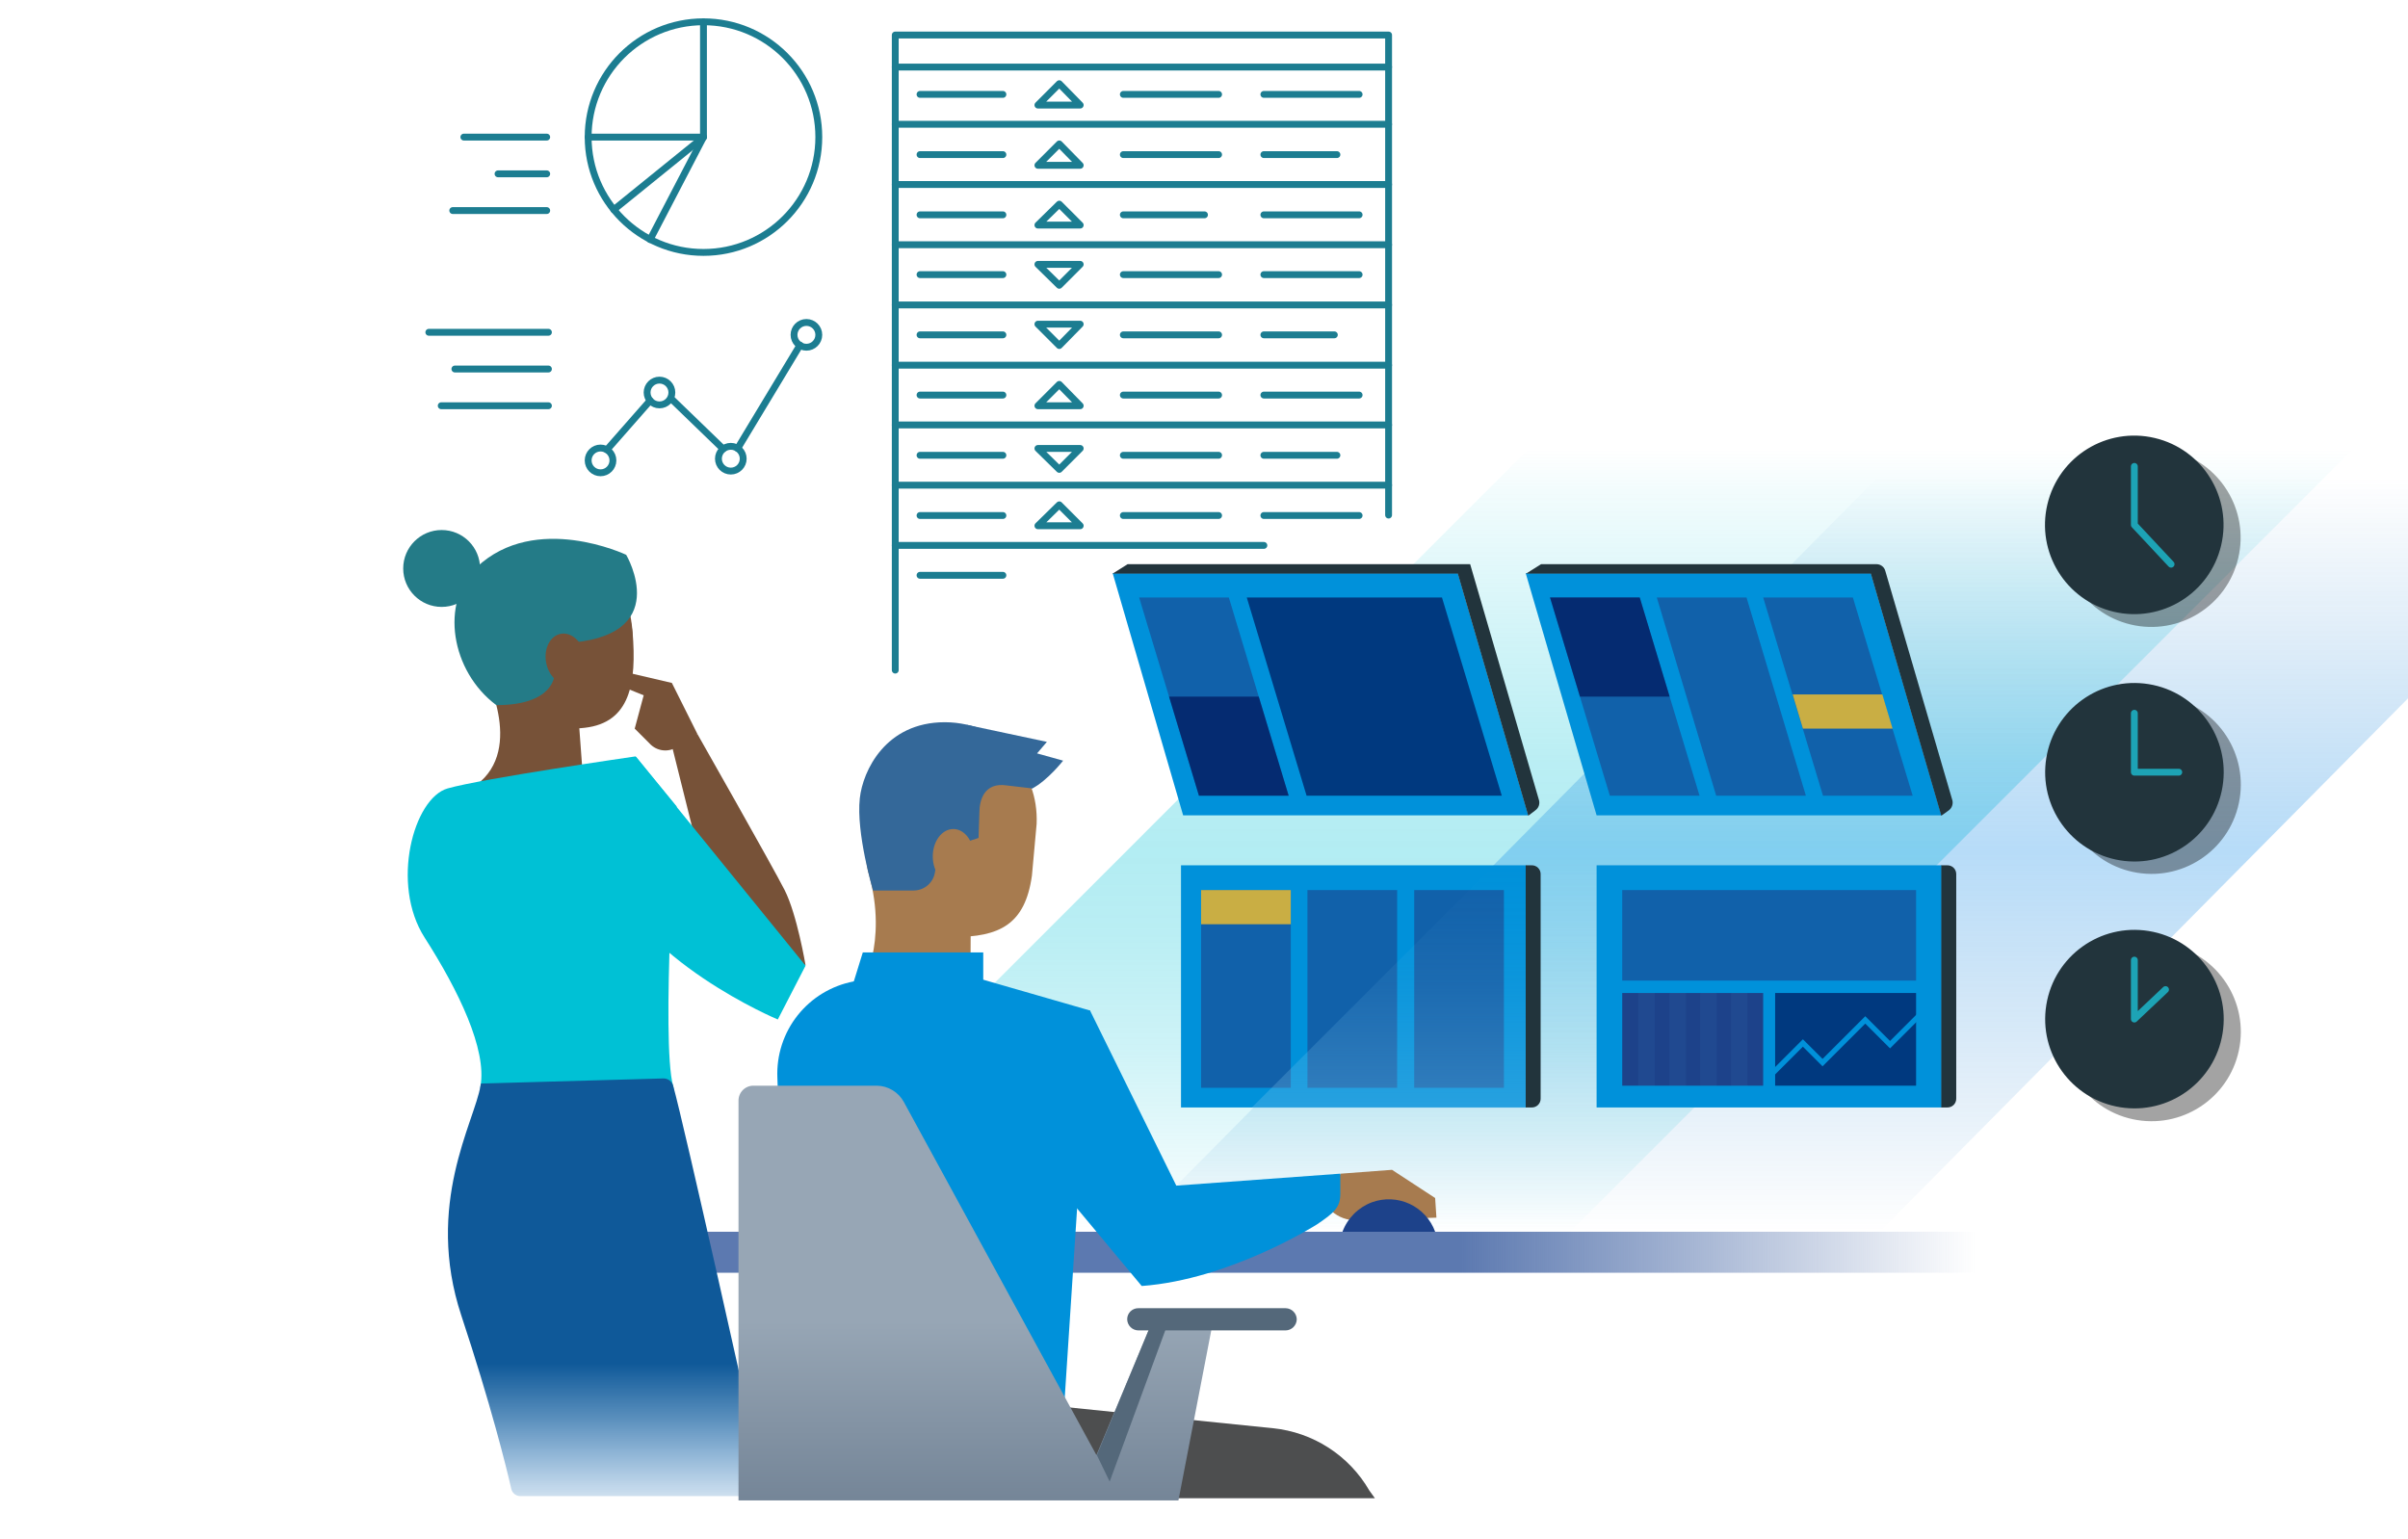 <svg width="460" height="294" viewBox="0 0 460 294" fill="none" xmlns="http://www.w3.org/2000/svg">
<path d="M195.989 268.052L243.15 272.866C246.948 273.248 250.6 274.527 253.807 276.599C257.013 278.67 259.681 281.474 261.59 284.779L262.651 286.248H188.482L195.989 268.052Z" fill="#4D4E4F"/>
<path d="M377.372 235.331H125.491V243.164H377.372V235.331Z" fill="url(#paint0_linear_883_1003)"/>
<path d="M92.283 128.028C92.283 128.028 100.442 142.961 90.977 149.978C95.22 152.263 111.784 154.303 111.784 154.303L110.233 133.251L92.283 128.028Z" fill="#775238"/>
<path d="M95.628 126.723C97.341 135.862 101.748 140.186 111.702 139.044C120.351 138.065 121.656 130.558 120.841 120.766C119.698 107.71 112.926 106.241 105.664 107.629C98.402 109.016 93.833 117.502 95.628 126.723Z" fill="#775238"/>
<path d="M105.909 136.841C114.155 136.841 120.84 130.155 120.84 121.908C120.84 113.661 114.155 106.976 105.909 106.976C97.662 106.976 90.977 113.661 90.977 121.908C90.977 130.155 97.662 136.841 105.909 136.841Z" fill="#775238"/>
<path d="M119.617 105.997C119.617 105.997 129.082 121.99 107.459 122.888C107.489 125.002 106.954 127.087 105.909 128.926C105.909 128.926 105.909 134.719 94.812 134.719C86.163 128.273 83.96 115.136 91.059 108.363C102.319 97.755 119.617 105.997 119.617 105.997Z" fill="#247B87"/>
<path d="M108.936 130.717C110.972 130.33 112.214 127.863 111.709 125.206C111.204 122.55 109.144 120.71 107.108 121.097C105.071 121.484 103.83 123.952 104.334 126.608C104.839 129.264 106.899 131.104 108.936 130.717Z" fill="#775238"/>
<path d="M84.368 115.952C88.424 115.952 91.712 112.664 91.712 108.608C91.712 104.552 88.424 101.264 84.368 101.264C80.313 101.264 77.025 104.552 77.025 108.608C77.025 112.664 80.313 115.952 84.368 115.952Z" fill="#247B87"/>
<path d="M133.243 140.268C133.243 140.268 147.522 165.401 149.888 170.052C152.254 174.703 153.886 184.413 153.886 184.413L137.078 177.477L128.021 141.166L133.243 140.268Z" fill="#775238"/>
<path d="M121.412 144.511C121.412 144.511 92.038 148.754 85.51 150.631C78.983 152.508 74.577 168.909 81.104 179.109C87.632 189.309 93.017 200.488 91.793 207.505C90.569 214.523 130.958 215.992 128.592 207.505C126.226 199.019 129.245 154.058 129.245 154.058L121.412 144.511Z" fill="#00C1D5"/>
<path d="M153.886 184.495L121.493 144.593C121.493 144.593 110.396 151.61 115.292 165.4C121.738 183.597 148.582 194.776 148.582 194.776L153.886 184.495Z" fill="#00C1D5"/>
<path d="M91.793 207.424C90.651 214.36 81.105 230.108 88.122 251.324C93.751 268.296 96.77 280.455 97.668 284.453C97.758 284.858 97.986 285.218 98.314 285.472C98.642 285.725 99.049 285.856 99.463 285.84H144.177C144.449 285.84 144.717 285.779 144.962 285.662C145.208 285.545 145.424 285.375 145.596 285.164C145.768 284.953 145.891 284.707 145.956 284.443C146.021 284.179 146.026 283.903 145.972 283.637C143.361 271.724 130.714 215.012 128.592 207.424C128.481 207.031 128.246 206.684 127.923 206.435C127.6 206.185 127.205 206.046 126.797 206.037L91.875 207.016C91.875 207.179 91.793 207.261 91.793 207.424Z" fill="url(#paint1_linear_883_1003)"/>
<path d="M164.412 188.819C164.412 188.819 169.715 180.333 165.962 166.951C161.882 152.1 185.463 169.888 185.463 169.888L185.381 188.901L164.412 188.819Z" fill="#A77B4F"/>
<path d="M182.036 179.027C190.93 179.027 195.825 176.661 197.131 167.277L198.028 157.404C198.436 146.959 190.93 140.105 182.036 140.105C177.767 140.109 173.672 141.802 170.646 144.813C167.619 147.824 165.906 151.91 165.88 156.18V166.461C165.962 167.522 173.142 179.027 182.036 179.027Z" fill="#A77B4F"/>
<path d="M197.213 150.631C199.824 147.857 198.192 144.185 194.765 142.553C190.767 140.676 186.279 137.983 180.486 137.983C169.144 137.983 164.82 147.286 164.249 152.508C163.514 159.199 166.778 170.133 166.778 170.133H174.53C175.517 170.134 176.472 169.781 177.221 169.137C177.97 168.493 178.463 167.601 178.609 166.624L179.262 162.545L186.932 160.097L187.095 155.201C187.095 152.916 187.993 149.407 192.317 150.06L197.213 150.631Z" fill="#346899"/>
<path d="M186.021 163.62C186.029 160.736 184.281 158.393 182.118 158.388C179.955 158.382 178.196 160.716 178.188 163.6C178.18 166.484 179.928 168.827 182.091 168.832C184.254 168.838 186.013 166.504 186.021 163.62Z" fill="#A77B4F"/>
<path d="M203.087 145.327C203.087 145.327 200.15 149.081 197.212 150.631C194.193 148.673 184.647 138.473 184.647 138.473L199.987 141.737L198.11 143.94L203.087 145.327Z" fill="#346899"/>
<path d="M457.334 77.927L299.939 235.331H142.463L299.368 78.416L457.334 77.927Z" fill="url(#paint2_linear_883_1003)"/>
<path d="M171.021 128.028V6.691H265.262V98.408" stroke="#1C7D91" stroke-width="1.31" stroke-linecap="round" stroke-linejoin="round"/>
<path d="M114.721 90.33C116.028 90.33 117.087 89.27 117.087 87.963C117.087 86.656 116.028 85.597 114.721 85.597C113.414 85.597 112.355 86.656 112.355 87.963C112.355 89.27 113.414 90.33 114.721 90.33Z" stroke="#1C7D91" stroke-width="1.31" stroke-linecap="round" stroke-linejoin="round"/>
<path d="M125.981 77.356C127.288 77.356 128.347 76.296 128.347 74.989C128.347 73.682 127.288 72.623 125.981 72.623C124.674 72.623 123.615 73.682 123.615 74.989C123.615 76.296 124.674 77.356 125.981 77.356Z" stroke="#1C7D91" stroke-width="1.31" stroke-linecap="round" stroke-linejoin="round"/>
<path d="M139.607 90.003C140.914 90.003 141.974 88.944 141.974 87.637C141.974 86.33 140.914 85.271 139.607 85.271C138.301 85.271 137.241 86.33 137.241 87.637C137.241 88.944 138.301 90.003 139.607 90.003Z" stroke="#1C7D91" stroke-width="1.31" stroke-linecap="round" stroke-linejoin="round"/>
<path d="M154.049 66.34C155.356 66.34 156.416 65.28 156.416 63.973C156.416 62.666 155.356 61.607 154.049 61.607C152.743 61.607 151.683 62.666 151.683 63.973C151.683 65.28 152.743 66.34 154.049 66.34Z" stroke="#1C7D91" stroke-width="1.31" stroke-linecap="round" stroke-linejoin="round"/>
<path d="M115.945 85.923L124.186 76.54" stroke="#1C7D91" stroke-width="1.31" stroke-linecap="round" stroke-linejoin="round"/>
<path d="M128.347 76.295L138.138 85.76" stroke="#1C7D91" stroke-width="1.31" stroke-linecap="round" stroke-linejoin="round"/>
<path d="M152.825 65.932L140.913 85.679" stroke="#1C7D91" stroke-width="1.31" stroke-linecap="round" stroke-linejoin="round"/>
<path d="M104.767 77.519H84.287" stroke="#1C7D91" stroke-width="1.31" stroke-linecap="round" stroke-linejoin="round"/>
<path d="M104.767 70.501H86.897" stroke="#1C7D91" stroke-width="1.31" stroke-linecap="round" stroke-linejoin="round"/>
<path d="M104.767 63.484H81.92" stroke="#1C7D91" stroke-width="1.31" stroke-linecap="round" stroke-linejoin="round"/>
<path d="M134.385 48.225C146.552 48.225 156.416 38.361 156.416 26.193C156.416 14.025 146.552 4.162 134.385 4.162C122.218 4.162 112.355 14.025 112.355 26.193C112.355 38.361 122.218 48.225 134.385 48.225Z" stroke="#1C7D91" stroke-width="1.31" stroke-linecap="round" stroke-linejoin="round"/>
<path d="M134.385 4.243V26.193H112.355" stroke="#1C7D91" stroke-width="1.31" stroke-linecap="round" stroke-linejoin="round"/>
<path d="M117.25 40.065L134.385 26.193" stroke="#1C7D91" stroke-width="1.31" stroke-linecap="round" stroke-linejoin="round"/>
<path d="M124.186 45.777L134.385 26.193" stroke="#1C7D91" stroke-width="1.31" stroke-linecap="round" stroke-linejoin="round"/>
<path d="M104.44 26.193H88.611" stroke="#1C7D91" stroke-width="1.31" stroke-linecap="round" stroke-linejoin="round"/>
<path d="M104.44 33.211H95.139" stroke="#1C7D91" stroke-width="1.31" stroke-linecap="round" stroke-linejoin="round"/>
<path d="M104.44 40.228H86.49" stroke="#1C7D91" stroke-width="1.31" stroke-linecap="round" stroke-linejoin="round"/>
<path d="M198.273 20.073L202.353 15.993L206.351 20.073H198.273Z" stroke="#1C7D91" stroke-width="1.31" stroke-linecap="round" stroke-linejoin="round"/>
<path d="M171.021 23.745H265.262" stroke="#1C7D91" stroke-width="1.31" stroke-linecap="round" stroke-linejoin="round"/>
<path d="M171.021 12.811H265.262" stroke="#1C7D91" stroke-width="1.31" stroke-linecap="round" stroke-linejoin="round"/>
<path d="M175.753 18.033H191.583" stroke="#1C7D91" stroke-width="1.31" stroke-linecap="round" stroke-linejoin="round"/>
<path d="M214.592 18.033H232.787" stroke="#1C7D91" stroke-width="1.31" stroke-linecap="round" stroke-linejoin="round"/>
<path d="M241.437 18.033H259.632" stroke="#1C7D91" stroke-width="1.31" stroke-linecap="round" stroke-linejoin="round"/>
<path d="M198.273 31.579L202.353 27.499L206.351 31.579H198.273Z" stroke="#1C7D91" stroke-width="1.31" stroke-linecap="round" stroke-linejoin="round"/>
<path d="M171.021 35.251H265.262" stroke="#1C7D91" stroke-width="1.31" stroke-linecap="round" stroke-linejoin="round"/>
<path d="M175.753 29.539H191.583" stroke="#1C7D91" stroke-width="1.31" stroke-linecap="round" stroke-linejoin="round"/>
<path d="M214.592 29.539H232.787" stroke="#1C7D91" stroke-width="1.31" stroke-linecap="round" stroke-linejoin="round"/>
<path d="M241.437 29.539H255.389" stroke="#1C7D91" stroke-width="1.31" stroke-linecap="round" stroke-linejoin="round"/>
<path d="M198.273 43.002L202.353 39.004L206.351 43.002H198.273Z" stroke="#1C7D91" stroke-width="1.31" stroke-linecap="round" stroke-linejoin="round"/>
<path d="M171.021 46.756H265.262" stroke="#1C7D91" stroke-width="1.31" stroke-linecap="round" stroke-linejoin="round"/>
<path d="M175.753 41.044H191.583" stroke="#1C7D91" stroke-width="1.31" stroke-linecap="round" stroke-linejoin="round"/>
<path d="M214.592 41.044H230.095" stroke="#1C7D91" stroke-width="1.31" stroke-linecap="round" stroke-linejoin="round"/>
<path d="M241.437 41.044H259.632" stroke="#1C7D91" stroke-width="1.31" stroke-linecap="round" stroke-linejoin="round"/>
<path d="M198.273 61.933L202.353 66.013L206.351 61.933H198.273Z" stroke="#1C7D91" stroke-width="1.31" stroke-linecap="round" stroke-linejoin="round"/>
<path d="M171.021 58.261H265.262" stroke="#1C7D91" stroke-width="1.31" stroke-linecap="round" stroke-linejoin="round"/>
<path d="M175.753 52.468H191.583" stroke="#1C7D91" stroke-width="1.31" stroke-linecap="round" stroke-linejoin="round"/>
<path d="M214.592 52.468H232.787" stroke="#1C7D91" stroke-width="1.31" stroke-linecap="round" stroke-linejoin="round"/>
<path d="M241.437 52.468H259.632" stroke="#1C7D91" stroke-width="1.31" stroke-linecap="round" stroke-linejoin="round"/>
<path d="M198.273 50.51L202.353 54.508L206.351 50.51H198.273Z" stroke="#1C7D91" stroke-width="1.31" stroke-linecap="round" stroke-linejoin="round"/>
<path d="M171.021 69.767H265.262" stroke="#1C7D91" stroke-width="1.31" stroke-linecap="round" stroke-linejoin="round"/>
<path d="M175.753 63.973H191.583" stroke="#1C7D91" stroke-width="1.31" stroke-linecap="round" stroke-linejoin="round"/>
<path d="M214.592 63.973H232.787" stroke="#1C7D91" stroke-width="1.31" stroke-linecap="round" stroke-linejoin="round"/>
<path d="M241.437 63.973H254.9" stroke="#1C7D91" stroke-width="1.31" stroke-linecap="round" stroke-linejoin="round"/>
<path d="M198.273 77.519L202.353 73.439L206.351 77.519H198.273Z" stroke="#1C7D91" stroke-width="1.31" stroke-linecap="round" stroke-linejoin="round"/>
<path d="M171.021 81.191H265.262" stroke="#1C7D91" stroke-width="1.31" stroke-linecap="round" stroke-linejoin="round"/>
<path d="M175.753 75.479H191.583" stroke="#1C7D91" stroke-width="1.31" stroke-linecap="round" stroke-linejoin="round"/>
<path d="M214.592 75.479H232.787" stroke="#1C7D91" stroke-width="1.31" stroke-linecap="round" stroke-linejoin="round"/>
<path d="M241.437 75.479H259.632" stroke="#1C7D91" stroke-width="1.31" stroke-linecap="round" stroke-linejoin="round"/>
<path d="M198.273 85.679L202.353 89.677L206.351 85.679H198.273Z" stroke="#1C7D91" stroke-width="1.31" stroke-linecap="round" stroke-linejoin="round"/>
<path d="M171.021 92.696H265.262" stroke="#1C7D91" stroke-width="1.31" stroke-linecap="round" stroke-linejoin="round"/>
<path d="M175.753 86.984H191.583" stroke="#1C7D91" stroke-width="1.31" stroke-linecap="round" stroke-linejoin="round"/>
<path d="M214.592 86.984H232.787" stroke="#1C7D91" stroke-width="1.31" stroke-linecap="round" stroke-linejoin="round"/>
<path d="M241.437 86.984H255.389" stroke="#1C7D91" stroke-width="1.31" stroke-linecap="round" stroke-linejoin="round"/>
<path d="M198.273 100.448L202.353 96.45L206.351 100.448H198.273Z" stroke="#1C7D91" stroke-width="1.31" stroke-linecap="round" stroke-linejoin="round"/>
<path d="M171.021 104.202H241.437" stroke="#1C7D91" stroke-width="1.31" stroke-linecap="round" stroke-linejoin="round"/>
<path d="M175.753 98.49H191.583" stroke="#1C7D91" stroke-width="1.31" stroke-linecap="round" stroke-linejoin="round"/>
<path d="M214.592 98.49H232.787" stroke="#1C7D91" stroke-width="1.31" stroke-linecap="round" stroke-linejoin="round"/>
<path d="M241.437 98.49H259.632" stroke="#1C7D91" stroke-width="1.31" stroke-linecap="round" stroke-linejoin="round"/>
<path d="M175.753 109.913H191.583" stroke="#1C7D91" stroke-width="1.31" stroke-linecap="round" stroke-linejoin="round"/>
<path d="M516 76.866L359.095 235.331H215.979L372.476 77.274L516 76.866Z" fill="url(#paint3_linear_883_1003)"/>
<g opacity="0.6">
<path opacity="0.6" d="M427.568 106.642C429.732 97.475 424.055 88.29 414.888 86.126C405.722 83.963 396.537 89.64 394.374 98.807C392.21 107.974 397.887 117.159 407.054 119.323C416.22 121.486 425.405 115.809 427.568 106.642Z" fill="black"/>
<path opacity="0.6" d="M427.84 152.638C429.349 143.341 423.036 134.581 413.739 133.072C404.443 131.563 395.683 137.876 394.174 147.173C392.665 156.47 398.978 165.23 408.275 166.74C417.571 168.249 426.331 161.935 427.84 152.638Z" fill="black"/>
<path opacity="0.6" d="M427.841 199.89C429.35 190.593 423.037 181.833 413.741 180.323C404.444 178.814 395.685 185.128 394.176 194.425C392.667 203.722 398.98 212.482 408.276 213.991C417.573 215.5 426.332 209.187 427.841 199.89Z" fill="black"/>
</g>
<path d="M291.535 165.319H225.607V211.585H291.535V165.319Z" fill="#0091DA"/>
<path d="M370.926 165.319H304.998V211.585H370.926V165.319Z" fill="#0091DA"/>
<path opacity="0.6" d="M366.03 170.052H309.894V187.351H366.03V170.052Z" fill="#1D428A"/>
<path opacity="0.6" d="M246.577 170.052H229.442V207.832H246.577V170.052Z" fill="#1D428A"/>
<path opacity="0.6" d="M266.894 170.052H249.759V207.832H266.894V170.052Z" fill="#1D428A"/>
<path opacity="0.6" d="M287.292 170.052H270.158V207.832H287.292V170.052Z" fill="#1D428A"/>
<path d="M336.82 189.717H309.894V207.424H336.82V189.717Z" fill="#1D428A"/>
<path opacity="0.7" d="M366.03 189.717H339.104V207.424H366.03V189.717Z" fill="#001559"/>
<path d="M370.844 165.319H371.987C372.213 165.313 372.438 165.354 372.649 165.438C372.859 165.522 373.05 165.648 373.211 165.808C373.371 165.969 373.497 166.16 373.581 166.37C373.665 166.581 373.706 166.806 373.7 167.032V209.872C373.706 210.098 373.665 210.324 373.581 210.534C373.497 210.745 373.371 210.936 373.211 211.096C373.05 211.256 372.859 211.382 372.649 211.466C372.438 211.55 372.213 211.591 371.987 211.585H370.844V165.319Z" fill="#22343C"/>
<path d="M370.844 155.772H304.998L291.454 109.505H357.381L370.844 155.772Z" fill="#0091DA"/>
<path d="M291.943 155.772H226.015L212.552 109.505H278.48L291.943 155.772Z" fill="#0091DA"/>
<path d="M358.524 107.792H294.391L291.535 109.587H357.382L370.845 155.853L372.313 154.793C372.59 154.575 372.798 154.282 372.914 153.95C373.03 153.617 373.048 153.258 372.966 152.916L360.156 109.097C360.065 108.731 359.855 108.405 359.56 108.169C359.266 107.933 358.901 107.8 358.524 107.792Z" fill="#22343C"/>
<path d="M215.408 107.792L212.552 109.587H278.48L291.943 155.853L293.33 154.793C293.628 154.574 293.851 154.268 293.968 153.917C294.085 153.567 294.09 153.188 293.983 152.834L280.846 107.792H215.408Z" fill="#22343C"/>
<path d="M239.07 211.667L285.416 165.319H291.454V211.667H239.07Z" fill="url(#paint4_linear_883_1003)"/>
<path d="M291.454 165.319H292.596C292.822 165.313 293.048 165.354 293.258 165.438C293.469 165.522 293.66 165.648 293.82 165.808C293.98 165.969 294.106 166.16 294.19 166.37C294.274 166.581 294.315 166.806 294.309 167.032V209.872C294.315 210.098 294.274 210.324 294.19 210.534C294.106 210.745 293.98 210.936 293.82 211.096C293.66 211.256 293.469 211.382 293.258 211.466C293.048 211.55 292.822 211.591 292.596 211.585H291.454V165.319Z" fill="#22343C"/>
<path d="M148.501 205.873L151.03 278.007H202.679L208.228 193.062L186.442 186.779H165.799L163.025 187.514C158.808 188.33 155.023 190.632 152.359 194C149.694 197.369 148.325 201.582 148.501 205.873Z" fill="#0091DA"/>
<path d="M274.156 228.884L265.915 223.499L256.123 224.233L252.289 229.455L254.41 231.414C255.71 232.57 257.404 233.184 259.142 233.127L274.401 232.638L274.156 228.884Z" fill="#A77B4F"/>
<path d="M208.228 193.062L224.71 226.518L256.042 224.233V227.987C256.042 230.598 255.063 231.577 251.554 233.943C251.554 233.943 234.991 244.47 218.101 245.694L194.439 217.297C185.545 206.118 196.234 192.981 208.228 193.062Z" fill="#0091DA"/>
<path d="M187.829 189.717V181.965H164.82L161.964 191.186L187.829 189.717Z" fill="#0091DA"/>
<path d="M219.569 253.772L209.451 278.007L172.653 210.525C172.145 209.601 171.402 208.827 170.5 208.282C169.597 207.738 168.566 207.442 167.512 207.424H143.932C143.556 207.422 143.184 207.494 142.836 207.637C142.489 207.78 142.173 207.99 141.907 208.255C141.642 208.521 141.431 208.837 141.289 209.184C141.146 209.532 141.074 209.904 141.076 210.28V286.656H225.117L231.482 253.69H219.569V253.772Z" fill="url(#paint5_linear_883_1003)"/>
<path d="M119.617 128.436L128.347 130.476L133.243 140.268L129.327 142.716C128.519 143.241 127.552 143.464 126.596 143.344C125.641 143.225 124.758 142.771 124.105 142.063L121.249 139.207L122.962 132.843L117.74 130.721L119.617 128.436Z" fill="#775238"/>
<path d="M274.156 235.331C273.734 234.167 273.087 233.098 272.251 232.185C271.415 231.271 270.408 230.532 269.286 230.009C268.164 229.486 266.95 229.19 265.714 229.137C264.477 229.084 263.242 229.275 262.08 229.7C260.793 230.181 259.624 230.932 258.653 231.903C257.681 232.875 256.93 234.043 256.45 235.331H274.156Z" fill="#1D428A"/>
<path d="M424.305 104.197C426.469 95.03 420.792 85.845 411.626 83.682C402.459 81.518 393.275 87.195 391.111 96.362C388.948 105.529 394.625 114.714 403.791 116.878C412.957 119.041 422.142 113.364 424.305 104.197Z" fill="#22343C"/>
<path d="M424.573 150.275C426.082 140.978 419.769 132.218 410.473 130.709C401.176 129.2 392.417 135.513 390.908 144.81C389.399 154.107 395.712 162.867 405.008 164.376C414.305 165.885 423.064 159.572 424.573 150.275Z" fill="#22343C"/>
<path d="M424.576 197.44C426.085 188.143 419.772 179.383 410.475 177.874C401.179 176.364 392.419 182.678 390.91 191.975C389.401 201.272 395.714 210.032 405.011 211.541C414.307 213.05 423.067 206.737 424.576 197.44Z" fill="#22343C"/>
<path d="M407.725 183.434V194.694L413.681 189.064" stroke="#1DA3B5" stroke-width="1.31" stroke-linecap="round" stroke-linejoin="round"/>
<path d="M407.725 136.27V147.53H416.21" stroke="#1DA3B5" stroke-width="1.31" stroke-linecap="round" stroke-linejoin="round"/>
<path d="M407.725 89.106V100.285L414.742 107.792" stroke="#1DA3B5" stroke-width="1.31" stroke-linecap="round" stroke-linejoin="round"/>
<g opacity="0.3">
<path opacity="0.3" d="M314.544 189.717V207.424" stroke="#4896D1" stroke-width="3.14" stroke-miterlimit="10"/>
<path opacity="0.3" d="M320.501 189.717V207.424" stroke="#4896D1" stroke-width="3.14" stroke-miterlimit="10"/>
<path opacity="0.3" d="M326.375 189.717V207.424" stroke="#4896D1" stroke-width="3.14" stroke-miterlimit="10"/>
<path opacity="0.3" d="M332.25 189.717V207.424" stroke="#4896D1" stroke-width="3.14" stroke-miterlimit="10"/>
</g>
<path d="M337.962 205.71L344.408 199.264L348.161 203.017L356.321 194.858L361.053 199.59L367.336 193.307" stroke="#0091DA" stroke-miterlimit="10"/>
<path opacity="0.8" d="M246.577 170.052H229.442V176.58H246.577V170.052Z" fill="#F7C22B"/>
<path opacity="0.6" d="M324.662 152.018H307.528L296.104 114.157H313.239L324.662 152.018Z" fill="#1D428A"/>
<path opacity="0.6" d="M344.979 152.018H327.844L316.503 114.157H333.638L344.979 152.018Z" fill="#1D428A"/>
<path opacity="0.6" d="M365.378 152.018H348.243L336.82 114.157H353.955L365.378 152.018Z" fill="#1D428A"/>
<path opacity="0.7" d="M318.951 133.087H301.816L296.104 114.157H313.239L318.951 133.087Z" fill="#001559"/>
<path opacity="0.8" d="M361.543 139.207H344.408L342.45 132.679H359.584L361.543 139.207Z" fill="#F7C22B"/>
<path opacity="0.6" d="M246.169 152.018H229.034L217.611 114.157H234.746L246.169 152.018Z" fill="#1D428A"/>
<path opacity="0.7" d="M286.884 152.018H249.596L238.173 114.157H275.461L286.884 152.018Z" fill="#001559"/>
<path opacity="0.7" d="M246.169 152.018H229.034L223.323 133.087H240.457L246.169 152.018Z" fill="#001559"/>
<path d="M370.844 177.722L336.901 211.667H304.998V165.319H370.844V177.722Z" fill="url(#paint6_linear_883_1003)"/>
<path d="M209.533 278.007L219.569 253.772H222.751L211.981 283.066L209.533 278.007Z" fill="#54687A"/>
<path d="M217.448 249.937H245.598C246.157 249.947 246.691 250.174 247.086 250.57C247.482 250.965 247.709 251.499 247.719 252.058C247.709 252.618 247.482 253.151 247.086 253.547C246.691 253.943 246.157 254.169 245.598 254.18H217.448C216.888 254.169 216.355 253.943 215.959 253.547C215.564 253.151 215.337 252.618 215.326 252.058C215.324 251.779 215.377 251.502 215.483 251.244C215.589 250.985 215.745 250.751 215.943 250.553C216.14 250.356 216.375 250.2 216.633 250.094C216.892 249.988 217.168 249.935 217.448 249.937Z" fill="#54687A"/>
<defs>
<linearGradient id="paint0_linear_883_1003" x1="377.372" y1="239.247" x2="125.491" y2="239.247" gradientUnits="userSpaceOnUse">
<stop stop-color="#5C79B0" stop-opacity="0"/>
<stop offset="0.39" stop-color="#5C79B0"/>
</linearGradient>
<linearGradient id="paint1_linear_883_1003" x1="115.79" y1="198.032" x2="115.79" y2="292.694" gradientUnits="userSpaceOnUse">
<stop offset="0.08" stop-color="#0F5999"/>
<stop offset="0.66" stop-color="#0F5999"/>
<stop offset="0.77" stop-color="#0F5C9E" stop-opacity="0.69"/>
<stop offset="0.9" stop-color="#1165AE" stop-opacity="0.29"/>
<stop offset="1" stop-color="#126EBE" stop-opacity="0"/>
</linearGradient>
<linearGradient id="paint2_linear_883_1003" x1="299.898" y1="77.927" x2="299.898" y2="235.331" gradientUnits="userSpaceOnUse">
<stop offset="0.05" stop-color="#00C1D5" stop-opacity="0"/>
<stop offset="0.1" stop-color="#00C1D5" stop-opacity="0.05"/>
<stop offset="0.28" stop-color="#00C1D5" stop-opacity="0.18"/>
<stop offset="0.43" stop-color="#00C1D5" stop-opacity="0.27"/>
<stop offset="0.54" stop-color="#00C1D5" stop-opacity="0.3"/>
<stop offset="0.64" stop-color="#00C1D5" stop-opacity="0.27"/>
<stop offset="0.78" stop-color="#00C1D5" stop-opacity="0.19"/>
<stop offset="0.95" stop-color="#00C1D5" stop-opacity="0.05"/>
<stop offset="1" stop-color="#00C1D5" stop-opacity="0"/>
</linearGradient>
<linearGradient id="paint3_linear_883_1003" x1="365.989" y1="76.866" x2="365.989" y2="235.331" gradientUnits="userSpaceOnUse">
<stop offset="0.09" stop-color="#0062B8" stop-opacity="0"/>
<stop offset="0.54" stop-color="#0E8AE8" stop-opacity="0.3"/>
<stop offset="0.82" stop-color="#0673CC" stop-opacity="0.12"/>
<stop offset="1" stop-color="#0062B8" stop-opacity="0"/>
</linearGradient>
<linearGradient id="paint4_linear_883_1003" x1="265.262" y1="165.319" x2="265.262" y2="211.667" gradientUnits="userSpaceOnUse">
<stop stop-color="#81C6ED" stop-opacity="0"/>
<stop offset="0.21" stop-color="#81C6ED" stop-opacity="0.03"/>
<stop offset="0.5" stop-color="#81C6ED" stop-opacity="0.1"/>
<stop offset="0.83" stop-color="#81C6ED" stop-opacity="0.23"/>
<stop offset="1" stop-color="#81C6ED" stop-opacity="0.3"/>
</linearGradient>
<linearGradient id="paint5_linear_883_1003" x1="186.279" y1="294.196" x2="186.279" y2="224.543" gradientUnits="userSpaceOnUse">
<stop stop-color="#6D7E91"/>
<stop offset="0.6" stop-color="#97A6B5"/>
</linearGradient>
<linearGradient id="paint6_linear_883_1003" x1="27575.2" y1="97726.4" x2="27575.2" y2="100359" gradientUnits="userSpaceOnUse">
<stop stop-color="#81C6ED" stop-opacity="0"/>
<stop offset="0.21" stop-color="#81C6ED" stop-opacity="0.03"/>
<stop offset="0.5" stop-color="#81C6ED" stop-opacity="0.1"/>
<stop offset="0.83" stop-color="#81C6ED" stop-opacity="0.23"/>
<stop offset="1" stop-color="#81C6ED" stop-opacity="0.3"/>
</linearGradient>
</defs>
</svg>
